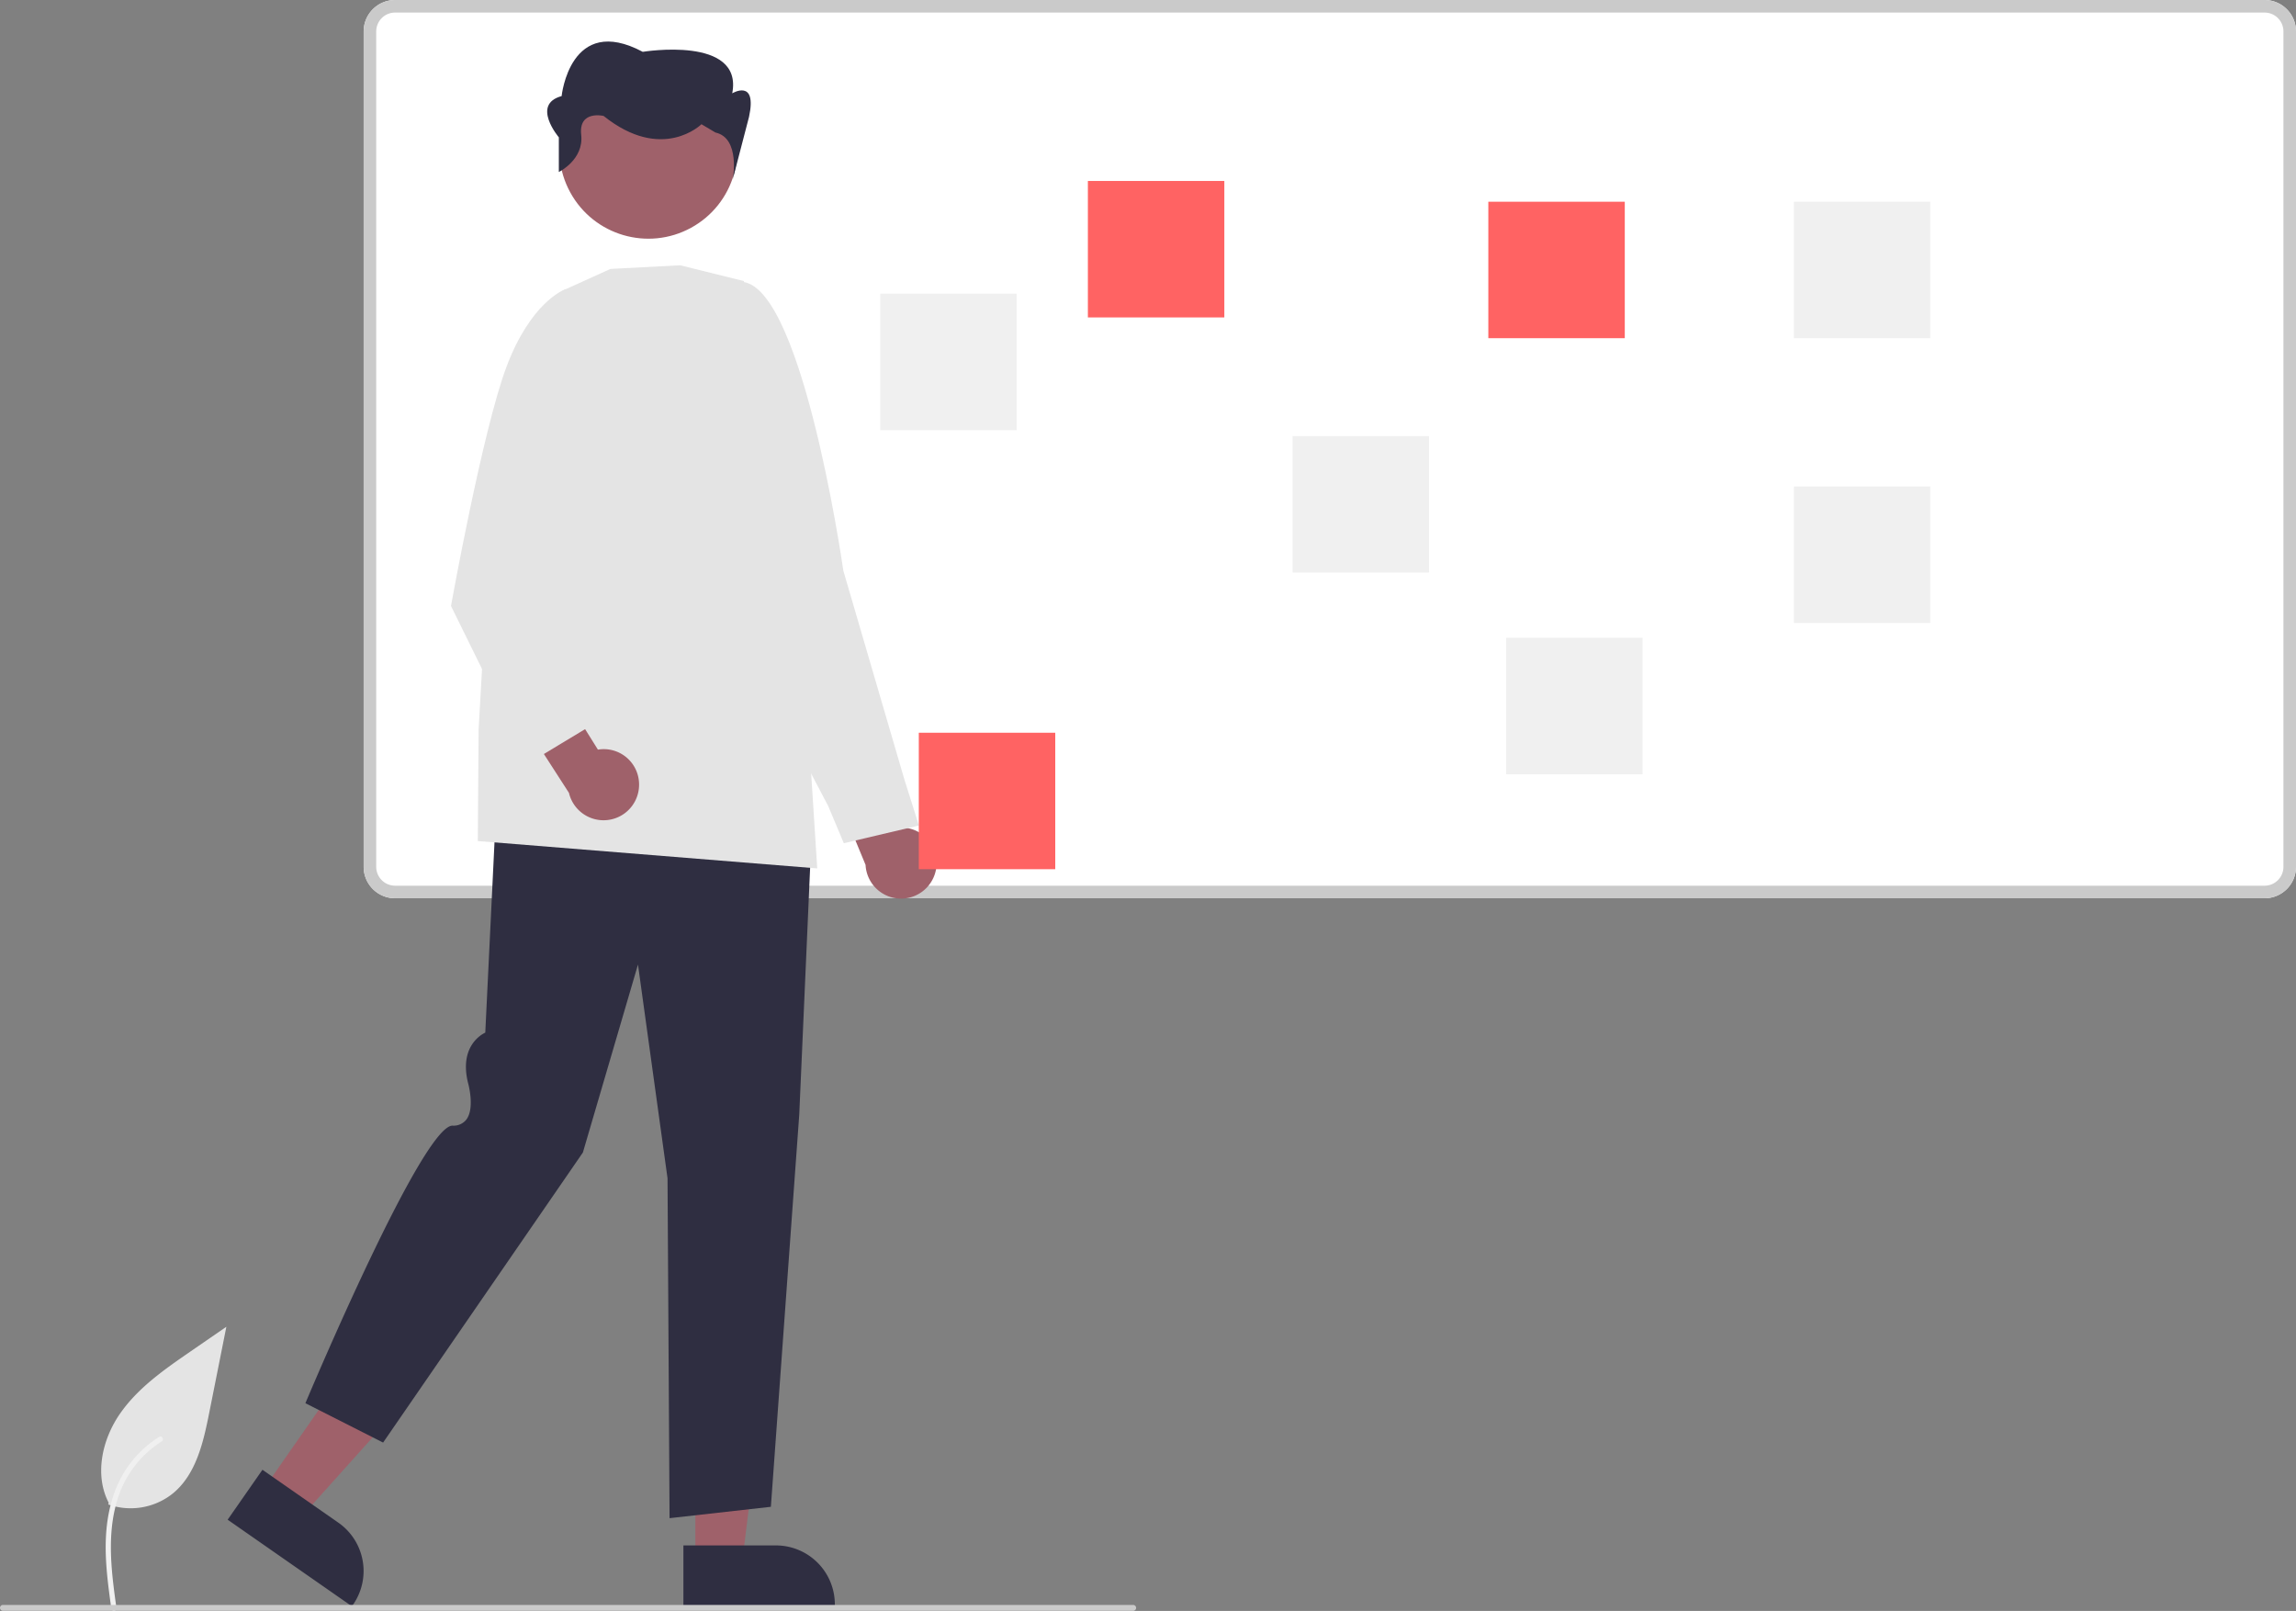 <svg xmlns="http://www.w3.org/2000/svg" data-name="Layer 1" width="774.022" height="543.027" viewBox="0 0 774.022 543.027" xmlns:xlink="http://www.w3.org/1999/xlink"><rect x="0" y="0" width="774.022" height="543.027" fill="#808080" stroke="none"/><path id="b4563b74-9daa-461f-b9e9-3e2f4623f9b3-1041" data-name="Path 461" d="M249.496,685.628a22.728,22.728,0,0,0,21.947-3.866c7.687-6.452,10.1-17.081,12.058-26.924l5.8-29.112-12.143,8.362c-8.733,6.013-17.662,12.219-23.709,20.929s-8.686,20.6-3.828,30.024" transform="translate(-212.989 -178.486)" fill="#e4e4e4"/><path id="bfa8049b-ba58-4877-9a46-b8dff86a45d8-1042" data-name="Path 462" d="M250.534,720.874c-1.229-8.953-2.493-18.02-1.631-27.069.766-8.036,3.217-15.885,8.209-22.321a37.132,37.132,0,0,1,9.527-8.633c.953-.6,1.829.909.881,1.507a35.3,35.3,0,0,0-13.963,16.847c-3.04,7.732-3.528,16.161-3,24.374.317,4.967.988,9.9,1.665,14.83a.9.9,0,0,1-.61,1.074.878.878,0,0,1-1.074-.61Z" transform="translate(-212.989 -178.486)" fill="#f0f0f0"/><path d="M976.424,481.282H346.172a10.599,10.599,0,0,1-10.587-10.587V189.074a10.599,10.599,0,0,1,10.587-10.587H976.424a10.599,10.599,0,0,1,10.587,10.587v281.621A10.599,10.599,0,0,1,976.424,481.282Z" transform="translate(-212.989 -178.486)" fill="#fff"/><path d="M976.424,481.282H346.172a10.599,10.599,0,0,1-10.587-10.587V189.074a10.599,10.599,0,0,1,10.587-10.587H976.424a10.599,10.599,0,0,1,10.587,10.587v281.621A10.599,10.599,0,0,1,976.424,481.282ZM346.172,182.721a6.359,6.359,0,0,0-6.352,6.352v281.621a6.359,6.359,0,0,0,6.352,6.352H976.424a6.359,6.359,0,0,0,6.352-6.352V189.074a6.359,6.359,0,0,0-6.352-6.352Z" transform="translate(-212.989 -178.486)" fill="#cacaca"/><rect x="507.744" y="215" width="46" height="46" fill="#f0f0f0"/><rect x="296.744" y="99" width="46" height="46" fill="#f0f0f0"/><rect x="501.744" y="68" width="46" height="46" fill="#ff6363"/><rect x="366.744" y="61" width="46" height="46" fill="#ff6363"/><rect x="435.744" y="147" width="46" height="46" fill="#f0f0f0"/><rect x="604.744" y="68" width="46" height="46" fill="#f0f0f0"/><rect x="604.744" y="164" width="46" height="46" fill="#f0f0f0"/><path d="M528.526,471.619a11.915,11.915,0,0,0-11.521-14.179l-10.061-25.301L490.078,434.503,504.787,470.033a11.979,11.979,0,0,0,23.739,1.586Z" transform="translate(-212.989 -178.486)" fill="#9f616a"/><path d="M497.453,462.729l-5.226-12.462-32.567-61.991,1.771-114.706.34-.045c20.839-2.753,34.938,93.263,35.528,97.352l20.576,70.372,4.898,15.511Z" transform="translate(-212.989 -178.486)" fill="#e4e4e4"/><polygon points="234.424 526.119 250.258 526.118 257.79 465.043 234.421 465.044 234.424 526.119" fill="#9f616a"/><path d="M443.373,699.435l31.183-.001h.001a19.873,19.873,0,0,1,19.872,19.872v.646l-51.056.002Z" transform="translate(-212.989 -178.486)" fill="#2f2e41"/><polygon points="88.834 501.994 101.826 511.047 142.925 465.246 123.751 451.885 88.834 501.994" fill="#9f616a"/><path d="M301.465,673.93l25.584,17.828.001.001a19.873,19.873,0,0,1,4.942,27.666l-.369.53-41.889-29.189Z" transform="translate(-212.989 -178.486)" fill="#2f2e41"/><path d="M438.71,690.249l-.684-114.572L428.063,503.636l-18.575,63.354-.036.052-67.313,97.723-26.192-13.271.143-.341c1.601-3.807,39.318-93.225,49.456-93.225a5.475,5.475,0,0,0,4.664-2.05c2.976-3.973.552-12.405.528-12.489-2.902-12.034,4.395-16.133,5.848-16.817l3.909-80.695.405.028,105.974,7.433L482.429,554.229l-9.564,132.186-.329.037Z" transform="translate(-212.989 -178.486)" fill="#2f2e41"/><path d="M488.494,471.22l-.458-.037-113.972-9.187.281-37.71,5.578-98.463.032-.068L402.672,276.435l16.104-7.292,23.495-1.236.057.014,21.442,5.312,22.305,160.12Z" transform="translate(-212.989 -178.486)" fill="#e4e4e4"/><circle cx="431.559" cy="228.937" r="30.008" transform="translate(-269.915 56.571) rotate(-28.663)" fill="#9f616a"/><path d="M401.381,236.469V224.778s-9.429-11.105.943-13.902c0,0,2.829-27.973,27.343-14.919,0,0,33.943-5.595,30.172,13.986,0,0,8.486-5.112,5.657,7.942L460.025,238.913s2.642-13.89-5.844-15.755l-4.714-2.797s-13.2,13.054-33-2.797c0,0-8.486-2.025-7.543,6.366S401.381,236.469,401.381,236.469Z" transform="translate(-212.989 -178.486)" fill="#2f2e41"/><path d="M428.435,443.059A11.915,11.915,0,0,0,414.556,431.178l-14.438-23.084-16.168,5.352,20.847,32.313A11.979,11.979,0,0,0,428.435,443.059Z" transform="translate(-212.989 -178.486)" fill="#9f616a"/><path d="M391.145,435.782l-26.12-53.031.023-.129c.105-.587,10.619-58.967,18.661-80.425,8.092-21.594,19.169-25.93,19.637-26.104l.234-.087,9.932,9.527-13.758,91.832,14.83,44.289Z" transform="translate(-212.989 -178.486)" fill="#e4e4e4"/><rect x="309.744" y="247" width="46" height="46" fill="#ff6363"/><path d="M594.989,721.486h-381a1,1,0,1,1,0-2h381a1,1,0,0,1,0,2Z" transform="translate(-212.989 -178.486)" fill="#cacaca"/></svg>